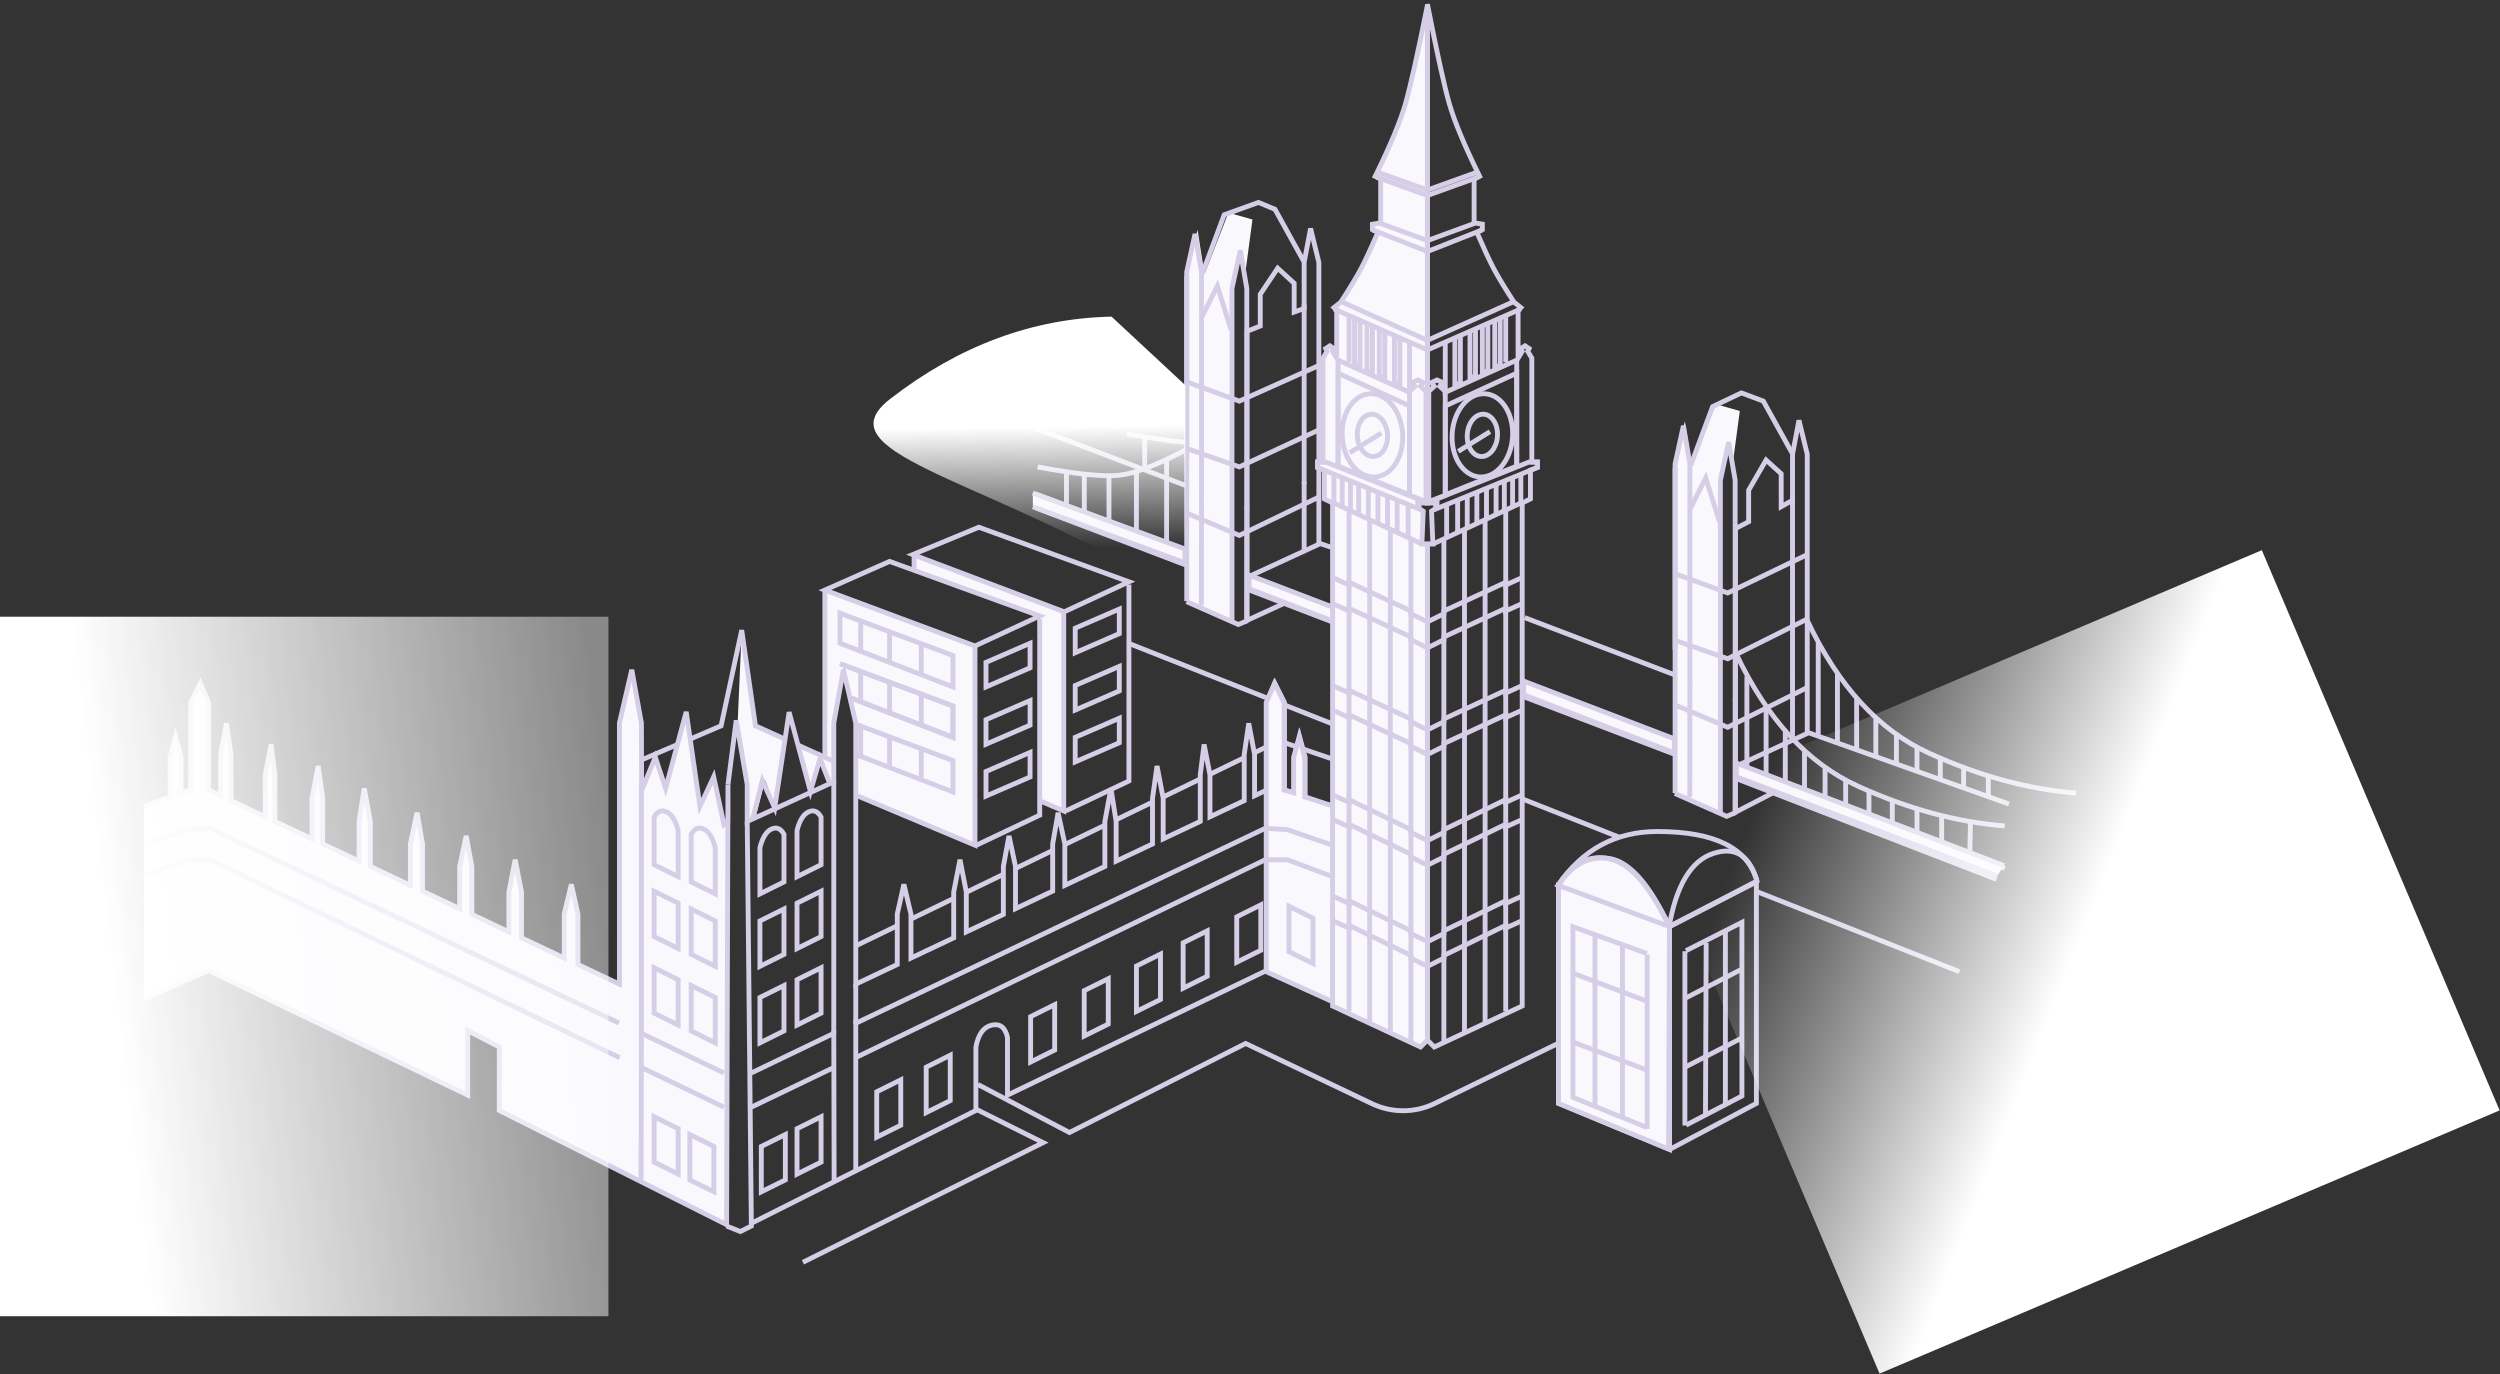 <?xml version="1.0" encoding="UTF-8"?>
<svg width="604px" height="332px" viewBox="0 0 604 332" version="1.1" xmlns="http://www.w3.org/2000/svg" xmlns:xlink="http://www.w3.org/1999/xlink">
    <rect x="0" y="0" width="604" height="332" fill="#333333" stroke="none"/>
    <!-- Generator: Sketch 48.1 (47250) - http://www.bohemiancoding.com/sketch -->
    <title>12 000 000</title>
    <desc>Created with Sketch.</desc>
    <defs>
        <linearGradient x1="86.359%" y1="9.157%" x2="50%" y2="50%" id="linearGradient-1">
            <stop stop-color="#FFFFFF" stop-opacity="0" offset="0%"></stop>
            <stop stop-color="#FFFFFF" offset="100%"></stop>
        </linearGradient>
        <linearGradient x1="86.359%" y1="25.882%" x2="50%" y2="50%" id="linearGradient-2">
            <stop stop-color="#FFFFFF" stop-opacity="0" offset="0%"></stop>
            <stop stop-color="#FFFFFF" offset="100%"></stop>
        </linearGradient>
        <linearGradient x1="100%" y1="22.203%" x2="15.898%" y2="33.596%" id="linearGradient-3">
            <stop stop-color="#FFFFFF" stop-opacity="0.42" offset="0%"></stop>
            <stop stop-color="#FFFFFF" offset="100%"></stop>
        </linearGradient>
    </defs>
    <g id="майлстоун-3" stroke="none" stroke-width="1" fill="none" fill-rule="evenodd" transform="translate(-442, -232)">
        <g id="12-000-000" transform="translate(442, 233)">
            <g id="Group" transform="translate(33.956, 0)">
                <g id="телефон" transform="translate(342.436, 199.892)" stroke="#D5CEE6" stroke-width="1.177">
                    <polygon id="Path-256" points="0.138 65.683 26.976 76.818 47.952 65.683 47.952 12.173 26.976 22.999 0.138 13.101"></polygon>
                    <path d="M0.138,65.683 L26.976,76.818 L26.976,22.999 C22.258,13.173 17.412,7.709 12.437,6.608 C7.462,5.507 3.363,7.671 0.138,13.101 L0.138,65.683 Z" id="Path-256" fill="#F8F8FD" fill-rule="nonzero"></path>
                    <path d="M21.505,29.481 L3.633,23.008 L3.633,64.232 L21.38,71.463 M30.967,70.932 L44.457,63.9 L44.457,21.948 L30.933,28.803" id="Path-256"></path>
                    <path d="M26.864,22.946 C22.221,12.892 17.467,7.427 12.603,6.551 C7.739,5.676 3.538,7.858 0,13.096" id="Path-258"></path>
                    <path d="M26.864,22.946 C28.633,12.969 32.171,7.094 37.477,5.321 C42.784,3.547 46.321,5.764 48.09,11.972" id="Path-259"></path>
                    <path d="M48.09,11.972 L26.864,22.946 L0,12.969 C5.97,4.323 13.985,0 24.045,0 C37.864,0 45.879,3.991 48.09,11.972 Z" id="Path-260"></path>
                    <path d="M8.955,25.107 L8.955,66.509" id="Path-262"></path>
                    <path d="M15.588,27.269 L15.588,69.003" id="Path-262"></path>
                    <path d="M35.819,26.936 L35.653,68.338" id="Path-263"></path>
                    <path d="M40.462,24.276 L40.462,65.844" id="Path-264"></path>
                    <path d="M3.648,34.252 L21.226,40.903" id="Path-265"></path>
                    <path d="M3.648,50.879 L21.226,57.53" id="Path-265"></path>
                    <path d="M30.844,56.865 L44.442,49.882" id="Path-266"></path>
                    <path d="M30.844,40.238 L44.442,33.255" id="Path-266"></path>
                    <path d="M30.678,28.91 L30.678,71.036" id="Path-3"></path>
                    <path d="M21.558,29.736 L21.558,71.862" id="Path-3"></path>
                    <path d="M26.947,23.128 L26.74,76.818" id="Path-2"></path>
                </g>
                <g id="Group-13" transform="translate(216.406, 47.908)">
                    <g id="Group-10" transform="translate(102.779, 74.21) scale(-1, 1) translate(-102.779, -74.21) translate(34.468, 0)">
                        <g id="Group-9" transform="translate(0.321, 1.833)">
                            <polygon id="Path" fill="#F8F8FD" fill-rule="nonzero" transform="translate(8.672, 96.048) scale(-1, 1) translate(-8.672, -96.048) " points="0.795 141.065 0.795 60.943 3.283 51.031 4.941 61.769 10.745 46.901 16.549 48.553 14.891 60.943 14.062 55.987 11.574 64.247 11.574 145.195"></polygon>
                            <polygon id="Path" fill="#F8F8FD" fill-rule="nonzero" transform="translate(126.41, 49.792) scale(-1, 1) translate(-126.41, -49.792) " points="118.534 94.809 118.534 14.687 121.021 4.775 122.679 15.513 128.483 0.645 134.287 2.297 132.629 14.687 131.8 9.731 129.312 17.991 129.312 98.939"></polygon>
                            <path d="M134.42,59.881 L134.42,14.955 L132.41,5.782 L130.847,14.955 L130.847,25.069 M119.728,99.196 L121.961,100.137 L134.462,94.62" id="Path-234" stroke="#D5CEE6" stroke-width="1.177"></path>
                            <path d="M134.42,15.88 L134.42,94.508" id="Path-238" stroke="#D5CEE6" stroke-width="1.177"></path>
                            <path d="M130.847,25.069 L130.847,68.348" id="Path-240" stroke="#D5CEE6" stroke-width="1.177"></path>
                            <path d="M130.847,67.878 L130.875,95.502" id="Path-241" stroke="#D5CEE6" stroke-width="1.177"></path>
                            <polyline id="Path" stroke="#D5CEE6" stroke-width="1.177" points="123.482 99.278 123.482 18.928 121.472 9.755 119.909 18.928 119.909 29.042"></polyline>
                            <path d="M119.909,29.042 L119.909,72.321" id="Path-240" stroke="#D5CEE6" stroke-width="1.177"></path>
                            <path d="M119.909,71.851 L119.937,99.474" id="Path-241" stroke="#D5CEE6" stroke-width="1.177"></path>
                        </g>
                        <g id="Group-8" transform="translate(111.547, 53.997) scale(-1, 1) translate(-111.547, -53.997) translate(102.713, 6.29)" stroke="#D5CEE6" stroke-width="1.177">
                            <polyline id="Path-234" points="17.566 76.142 17.566 8.198 15.565 0 14.009 8.198 14.009 19.324 11.6 20.195 11.6 13.243 7.623 9.601 3.407 15.891 3.407 23.575 0.222 24.83 0.222 94.686 9.133 90.592"></polyline>
                            <path d="M14.009,18.331 L14.009,61.693" id="Path-240"></path>
                            <path d="M14.009,61.222 L14.009,77.636" id="Path-241"></path>
                        </g>
                        <polyline id="Path-244" stroke="#D5CEE6" stroke-width="1.177" points="102.814 54.957 122.037 63.896 134.735 59.457"></polyline>
                        <polyline id="Path-244" stroke="#D5CEE6" stroke-width="1.177" points="102.814 71.18 122.037 80.45 134.754 75.051"></polyline>
                        <polyline id="Path-244" stroke="#D5CEE6" stroke-width="1.177" points="102.814 39.397 122.037 48.005 134.767 43.353"></polyline>
                        <polyline id="Path-245" stroke="#D5CEE6" stroke-width="1.177" points="124.026 30.789 127.34 20.195 130.986 27.479"></polyline>
                        <polyline id="Path-246" stroke="#D5CEE6" stroke-width="1.177" points="130.986 17.216 125.683 2.98 117.397 0 113.42 1.655 106.46 14.236"></polyline>
                    </g>
                    <g id="Group-10" transform="translate(169.431, 97.848) scale(-1, 1) translate(-169.431, -97.848) translate(151.764, 46.019)" stroke="#D5CEE6" stroke-width="1.177">
                        <g id="Group-9" transform="translate(17.733, 7.946)">
                            <path d="M15.023,54.099 L15.023,9.173 L13.013,0 L11.45,9.173 L11.45,19.287 M0.331,93.414 L2.564,94.355 L15.065,88.838" id="Path-234"></path>
                            <path d="M15.023,10.098 L15.023,88.726" id="Path-238"></path>
                            <path d="M11.45,19.287 L11.45,62.566" id="Path-240"></path>
                            <path d="M11.45,62.096 L11.478,89.72" id="Path-241"></path>
                            <polyline id="Path" points="4.085 93.496 4.085 13.146 2.076 3.973 0.513 13.146 0.513 23.26"></polyline>
                            <path d="M0.513,23.26 L0.513,66.539" id="Path-240"></path>
                            <path d="M0.513,66.069 L0.541,93.692" id="Path-241"></path>
                        </g>
                        <g id="Group-8" transform="translate(9.562, 54.328) scale(-1, 1) translate(-9.562, -54.328) translate(0.729, 6.621)">
                            <polyline id="Path-234" points="17.566 75.315 17.566 8.198 15.565 -2.84217094e-14 14.009 8.198 14.009 19.324 11.269 20.857 11.269 12.912 7.623 9.601 3.407 16.885 3.407 24.499 0.222 26.154 0.222 94.686 9.426 89.93"></polyline>
                            <path d="M14.009,18.331 L14.009,61.693" id="Path-240"></path>
                            <path d="M14.009,61.222 L14.009,76.973" id="Path-241"></path>
                        </g>
                        <polyline id="Path-244" points="0.829 54.626 20.053 64.227 32.751 59.788"></polyline>
                        <polyline id="Path-244" points="0.829 71.18 20.053 80.781 32.769 75.382"></polyline>
                        <polyline id="Path-244" points="0.829 39.066 20.053 48.336 32.783 43.684"></polyline>
                        <polyline id="Path-245" points="22.041 31.12 25.356 20.526 29.001 27.81"></polyline>
                        <polyline id="Path-246" points="29.001 17.547 23.698 3.311 16.738 0 11.435 1.986 4.475 14.567"></polyline>
                    </g>
                    <polyline id="Path-251" stroke="#D5CEE6" stroke-width="1.177" points="31.487 62.241 31.487 82.436 24.195 79.788 24.195 65.221"></polyline>
                    <path d="M17.566,65.883 L17.566,77.139" id="Path-252" stroke="#D5CEE6" stroke-width="1.177"></path>
                    <path d="M11.6,65.552 L11.6,74.822" id="Path-253" stroke="#D5CEE6" stroke-width="1.177"></path>
                    <path d="M7.292,65.221 L7.292,73.166" id="Path-254" stroke="#D5CEE6" stroke-width="1.177"></path>
                    <path d="M26.184,56.613 L26.184,64.558" id="Path-255" stroke="#D5CEE6" stroke-width="1.177"></path>
                    <g id="Group-5" transform="translate(0, 54.626)" stroke="#D5CEE6" stroke-width="1.177">
                        <path d="M154.45,78.794 L117.992,64.889" id="Path-242"></path>
                        <path d="M154.45,75.484 L117.992,61.579" id="Path-242"></path>
                        <path d="M154.45,59.592 L117.992,45.687" id="Path-242"></path>
                        <path d="M36.458,33.107 L0,19.202" id="Path-242"></path>
                        <path d="M36.458,29.796 L0,15.891" id="Path-242"></path>
                        <path d="M36.458,13.905 L0,0" id="Path-242"></path>
                        <path d="M72.254,47.012 L50.71,38.735" id="Path-242"></path>
                        <path d="M72.254,43.701 L50.71,35.424" id="Path-242"></path>
                        <polyline id="Path-247" points="51.373 35.755 68.608 27.81 72.585 29.134"></polyline>
                        <path d="M232.007,108.922 L168.702,84.423" id="Path-242"></path>
                        <path d="M233.996,106.273 L168.702,81.112" id="Path-242"></path>
                        <polyline id="Path-247" points="169.365 81.443 186.6 73.497 234.99 90.713"></polyline>
                        <path d="M169.034,54.295 C176.546,70.187 186.379,80.891 198.532,86.409 C210.684,91.927 222.506,95.127 233.996,96.01" id="Path-248"></path>
                        <path d="M186.268,46.35 C193.781,62.241 203.614,72.945 215.766,78.463 C227.919,83.981 239.741,87.181 251.23,88.064" id="Path-248"></path>
                        <path d="M36.458,4.966 C29.412,8.709 23.999,10.806 20.218,11.256 C16.437,11.707 9.808,11.045 0.331,9.27" id="Path-249"></path>
                        <path d="M36.29,3.347 C33.826,3.186 29.021,2.512 21.875,1.324" id="Path-249"></path>
                        <path d="M171.685,59.923 L171.685,82.105" id="Path-250"></path>
                        <path d="M176.325,67.207 L176.325,84.091" id="Path-250"></path>
                        <path d="M180.965,73.166 L180.965,85.747" id="Path-250"></path>
                        <path d="M185.606,77.801 L185.606,87.733" id="Path-250"></path>
                        <path d="M190.577,81.774 L190.577,89.389" id="Path-250"></path>
                        <path d="M195.549,84.754 L195.549,91.375" id="Path-250"></path>
                        <path d="M201.183,87.733 L201.183,93.692" id="Path-250"></path>
                        <path d="M206.818,89.72 L206.818,95.679" id="Path-250"></path>
                        <path d="M212.784,92.037 L212.784,97.996" id="Path-250"></path>
                        <path d="M218.749,93.527 L218.749,100.314" id="Path-250"></path>
                        <path d="M225.71,94.851 L225.544,103.128" id="Path-250"></path>
                        <path d="M188.92,51.812 L188.92,74.49" id="Path-250"></path>
                        <path d="M193.56,59.261 L193.56,76.146" id="Path-250"></path>
                        <path d="M198.2,65.221 L198.2,77.801" id="Path-250"></path>
                        <path d="M202.84,70.021 L202.84,79.125" id="Path-250"></path>
                        <path d="M207.812,73.994 L207.812,81.112" id="Path-250"></path>
                        <path d="M212.784,76.973 L212.784,82.767" id="Path-250"></path>
                        <path d="M218.418,79.622 L218.418,84.754" id="Path-250"></path>
                        <path d="M224.052,81.94 L224.052,86.74" id="Path-250"></path>
                        <path d="M230.018,83.926 L230.018,89.057" id="Path-250"></path>
                    </g>
                </g>
                <g id="Group-12" transform="translate(165, 132.986)">
                    <polygon id="Path-269" fill="#F8F8FD" fill-rule="nonzero" points="58.156 13.828 58.156 61.95 52.273 59.482 52.273 14.868 21.558 4.13 21.558 0"></polygon>
                    <polygon id="Path-269" fill="#F8F8FD" fill-rule="nonzero" points="36.598 22.088 36.598 70.21 7.462 57.82 7.462 40.474 4.975 27.258 2.487 40.474 2.487 49.56 0 48.734 0 8.26"></polygon>
                    <polygon id="Path-267" stroke="#D5CEE6" stroke-width="1.177" points="0.333 8.574 15.97 1.652 52.236 14.836 36.598 22.088"></polygon>
                    <path d="M0.333,8.574 L0.333,48.456" id="Path-268" stroke="#D5CEE6" stroke-width="1.177"></path>
                    <polyline id="Path-269" stroke="#D5CEE6" stroke-width="1.177" points="36.598 22.088 36.598 70.21 8.318 58.344"></polyline>
                    <polyline id="Path-270" stroke="#D5CEE6" stroke-width="1.177" points="36.931 70.21 52.236 62.959 52.236 15.495"></polyline>
                    <polygon id="Path-271" stroke="#D5CEE6" stroke-width="1.177" points="3.993 14.177 31.275 24.395 31.275 31.976 3.993 21.428"></polygon>
                    <polyline id="Path-271" stroke="#D5CEE6" stroke-width="1.177" points="3.993 26.372 31.275 36.59 31.275 44.171 6.707 34.673"></polyline>
                    <polyline id="Path-271" stroke="#D5CEE6" stroke-width="1.177" points="7.994 41.055 31.275 49.774 31.275 57.355 8.02 48.365"></polyline>
                    <path d="M23.623,21.758 L23.623,29.009" id="Path-272" stroke="#D5CEE6" stroke-width="1.177"></path>
                    <path d="M15.97,18.791 L15.97,26.043" id="Path-272" stroke="#D5CEE6" stroke-width="1.177"></path>
                    <path d="M8.983,16.155 L8.983,23.406" id="Path-272" stroke="#D5CEE6" stroke-width="1.177"></path>
                    <path d="M23.623,33.953 L23.623,41.205" id="Path-272" stroke="#D5CEE6" stroke-width="1.177"></path>
                    <path d="M15.97,30.987 L15.97,38.238" id="Path-272" stroke="#D5CEE6" stroke-width="1.177"></path>
                    <path d="M8.983,28.35 L8.983,35.601" id="Path-272" stroke="#D5CEE6" stroke-width="1.177"></path>
                    <polyline id="Path-271" stroke="#D5CEE6" stroke-width="1.177" points="3.993 26.372 31.275 36.59 31.275 44.171 6.707 34.673"></polyline>
                    <polygon id="Path-273" stroke="#D5CEE6" stroke-width="1.177" points="39.26 58.344 49.907 53.73 49.907 47.797 39.26 52.411"></polygon>
                    <polygon id="Path-273" stroke="#D5CEE6" stroke-width="1.177" points="39.26 45.819 49.907 41.205 49.907 35.272 39.26 39.886"></polygon>
                    <polygon id="Path-273" stroke="#D5CEE6" stroke-width="1.177" points="39.26 31.976 49.907 27.361 49.907 21.428 39.26 26.043"></polygon>
                    <path d="M23.623,47.138 L23.623,54.389" id="Path-272" stroke="#D5CEE6" stroke-width="1.177"></path>
                    <path d="M15.97,44.171 L15.97,51.422" id="Path-272" stroke="#D5CEE6" stroke-width="1.177"></path>
                    <path d="M8.983,41.534 L8.983,48.786" id="Path-272" stroke="#D5CEE6" stroke-width="1.177"></path>
                </g>
                <g id="Group-12" transform="translate(186.557, 126.378)" stroke="#D5CEE6" stroke-width="1.177">
                    <polygon id="Path-267" points="0 6.608 15.97 0 52.236 13.184 36.598 20.436"></polygon>
                    <path d="M0.333,6.922 L0.333,10.46" id="Path-268"></path>
                    <polyline id="Path-270" points="36.931 68.558 52.236 61.307 52.236 13.843"></polyline>
                    <polygon id="Path-273" points="39.26 56.692 49.907 52.078 49.907 46.145 39.26 50.759"></polygon>
                    <polygon id="Path-273" points="39.26 44.167 49.907 39.553 49.907 33.62 39.26 38.234"></polygon>
                    <polygon id="Path-273" points="39.26 30.324 49.907 25.709 49.907 19.776 39.26 24.391"></polygon>
                </g>
                <g id="бигбен">
                    <g id="Group-9" transform="translate(141.591, 150.903)">
                        <path d="M16.773,43.207 L19.26,36.599 L21.602,45.685 L23.406,46.511 L23.406,37.425 L25.893,22.557 L24.922,0.336 L21.602,23.451 L14.454,26.694 L16.773,43.207 Z M11.356,28.099 L2.679,32.036 L2.679,36.599 L3.506,37.425 L5.994,31.643 L8.481,39.077 L11.356,28.099 Z" id="Path-243" fill="#F8F8FD" fill-rule="nonzero" transform="translate(14.286, 23.423) scale(-1, 1) translate(-14.286, -23.423) "></path>
                        <path d="M146.073,42.934 L139.765,40.622 L139.765,31.046 L138.437,26.093 L137.11,31.046 L137.11,39.631 L134.786,38.971 L134.786,17.837 L132.462,13.214 L130.47,17.837 L130.47,38.971 L127.558,40.346 L127.558,30.385 L126.149,22.85 L125.056,30.385 L125.056,41.528 L116.782,45.437 L116.782,35.275 L115.358,27.948 L114.439,35.275 L114.439,46.544 L105.477,50.777 L105.477,40.952 L103.99,33.161 L102.9,40.952 L102.9,51.995 L94.108,56.148 L94.108,46.544 L92.857,38.577 L91.386,46.566 L91.386,57.434 L81.712,62.004 L81.712,51.995 L80.09,44.451 L78.781,51.995 L78.781,63.388 L69.796,67.633 L69.796,57.434 L68.23,50.053 L66.865,57.434 L66.865,69.017 L57.91,73.247 L57.91,63.599 L56.39,55.803 L54.869,63.599 L54.869,74.684 L44.541,79.563 L44.541,68.939 L42.826,61.756 L41.233,68.939 L41.233,81.125 L31.207,85.862 L31.207,22.79 L28.219,9.912 L25.895,22.79 L25.895,36.99 L4.98,46.566 L4.98,37.65 L2.324,22.13 L0.332,37.65 M0,144.31 L3.32,145.631 L5.976,144.31 L5.976,143.649 L60.228,116.385 L60.228,101.052 C60.799,97.97 62.081,96.208 64.073,95.768 C66.065,95.328 67.327,96.318 67.858,98.74 L67.858,112.673 L130.47,82.559 L146.073,89.494" id="Path-234" stroke="#D5CEE6" stroke-width="1.177"></path>
                        <polygon id="Path" stroke="#D5CEE6" stroke-width="1.177" fill="#F8F8FD" fill-rule="nonzero" points="146.801 42.935 139.664 40.624 139.664 31.048 138.336 26.094 137.008 31.048 137.008 39.633 134.684 38.973 134.684 17.839 132.36 13.216 130.368 17.839 130.368 38.973 130.368 82.857 146.801 90.289"></polygon>
                        <path d="M146.073,52.18 L135.45,48.547 L130.138,48.217 L31.319,95.261 M25.895,97.749 L5.976,107.326 M5.976,115.581 L25.895,106.005 M31.156,103.63 L130.138,55.812 L135.45,55.812 L146.073,59.775" id="Path-235" stroke="#D5CEE6" stroke-width="1.177"></path>
                        <polyline id="Path-236" stroke="#D5CEE6" stroke-width="1.177" points="24.899 37.32 22.575 31.376 20.251 39.301 15.105 20.149 11.619 43.264 8.632 36.659 6.308 45.906"></polyline>
                        <path d="M31.207,76.616 L41.329,71.704 M44.686,70.079 L55.125,65.023 M58.023,63.619 L66.996,59.273 M69.865,57.883 L78.839,53.537 M81.637,52.182 L91.363,47.471 M93.983,46.202 L102.842,41.911 M105.542,40.604 L114.355,36.335 M116.77,35.166 L125.107,31.128 M127.711,29.867 L130.549,28.492 M134.823,27.548 L137.962,28.616 M139.396,29.104 L146.073,31.376" id="Path-237" stroke="#D5CEE6" stroke-width="1.177"></path>
                        <path d="M31.207,85.862 L31.207,95.438" id="Path-238" stroke="#D5CEE6" stroke-width="1.177"></path>
                        <path d="M31.207,94.447 L31.207,130.771" id="Path-238" stroke="#D5CEE6" stroke-width="1.177"></path>
                        <path d="M5.976,143.649 L4.98,46.566" id="Path-239" stroke="#D5CEE6" stroke-width="1.177"></path>
                        <path d="M25.895,36.99 L25.895,97.749" id="Path-240" stroke="#D5CEE6" stroke-width="1.177"></path>
                        <path d="M25.895,97.089 L25.978,133.413" id="Path-241" stroke="#D5CEE6" stroke-width="1.177"></path>
                    </g>
                    <g id="Group-8" transform="translate(83.863, 223.093) scale(-1, 1) translate(-83.863, -223.093) translate(0.241, 151.239)" stroke="#D5CEE6" stroke-width="1.177">
                        <polyline id="Path-234" fill="#F8F8FD" fill-rule="nonzero" points="166.656 42.598 160.348 40.286 160.348 30.71 159.021 25.757 157.693 30.71 157.693 39.296 155.369 38.635 155.369 17.501 153.045 12.878 151.053 17.501 151.053 38.635 148.141 40.011 148.141 30.05 146.732 22.514 145.639 30.05 145.639 41.193 137.365 45.101 137.365 34.939 135.941 27.612 135.022 34.939 135.022 46.208 126.06 50.442 126.06 40.617 124.573 32.825 123.483 40.617 123.483 51.659 114.691 55.812 114.691 46.208 113.44 38.241 111.969 46.23 111.969 57.098 102.295 61.668 102.295 51.659 100.673 44.115 99.364 51.659 99.364 63.052 90.379 67.297 90.379 57.098 88.813 49.718 87.448 57.098 87.448 68.681 78.493 72.911 78.493 63.263 76.973 55.468 75.452 63.263 75.452 74.348 65.124 79.227 65.124 68.603 63.409 61.42 61.816 68.603 61.816 80.79 51.79 85.526 51.79 22.455 48.802 9.576 46.478 22.455 46.43 38.741 43.114 30.71 40.626 38.241 35.652 19.743 32.335 42.598 29.018 35.437 26.531 47.001 25.563 46.23 25.563 37.314 25.895 143.644 80.811 116.049 80.811 100.716 88.441 96.753 88.441 112.338 151.053 82.224 166.656 89.158"></polyline>
                        <polygon id="Rectangle-28" points="28.965 124.747 28.965 135.711 34.776 132.822 34.776 121.857"></polygon>
                        <polygon id="Rectangle-28" points="37.597 120.454 37.597 131.419 43.407 128.529 43.407 117.564"></polygon>
                        <polygon id="Rectangle-28" points="28.633 70.261 28.633 81.226 34.444 78.336 34.444 67.371"></polygon>
                        <polygon id="Rectangle-28" points="37.597 65.968 37.597 76.933 43.407 74.043 43.407 63.079"></polygon>
                        <polygon id="Rectangle-28" points="28.633 88.753 28.633 99.718 34.444 96.828 34.444 85.863"></polygon>
                        <polygon id="Rectangle-28" points="37.597 84.46 37.597 95.425 43.407 92.535 43.407 81.571"></polygon>
                        <path d="M28.633,52.556 L28.633,63.724 L34.444,60.835 L34.444,49.312 C33.63,47.925 32.69,47.531 31.506,48.028 C30.238,48.56 29.269,50.057 28.633,52.556 Z" id="Rectangle-28"></path>
                        <path d="M37.597,48.401 L37.597,59.57 L43.407,56.68 L43.407,45.158 C42.594,43.771 41.653,43.377 40.469,43.874 C39.202,44.406 38.233,45.902 37.597,48.401 Z" id="Rectangle-28"></path>
                        <path d="M166.656,51.844 L156.033,48.212 L150.721,47.881 L51.902,94.925 M46.478,97.414 L26.559,106.99 M26.559,115.245 L46.478,105.669 M51.739,103.294 L150.721,55.476 L156.033,55.476 L166.656,59.439" id="Path-235"></path>
                        <path d="M46.478,36.654 L46.478,97.414" id="Path-240"></path>
                        <path d="M46.478,96.753 L46.561,133.077" id="Path-241"></path>
                        <path d="M46.478,31.371 L37.878,27.683 M34.67,26.308 L27.223,23.115 L22.243,-9.09494702e-13 L18.923,23.115 L11.776,26.358 M8.677,27.764 L0,31.701" id="Path-243"></path>
                    </g>
                    <g id="Group-11" transform="translate(149.226, 194.167)" stroke="#D5CEE6" stroke-width="1.177">
                        <polygon id="Rectangle-28" points="0.747 81.819 0.747 92.783 6.557 89.894 6.557 78.929"></polygon>
                        <polygon id="Rectangle-28" points="40.585 62.666 40.585 73.631 46.395 70.741 46.395 59.776"></polygon>
                        <polygon id="Rectangle-28" points="9.378 77.526 9.378 88.491 15.189 85.601 15.189 74.636"></polygon>
                        <polygon id="Rectangle-28" points="0.415 27.333 0.415 38.298 6.225 35.408 6.225 24.443"></polygon>
                        <polygon id="Rectangle-28" points="9.378 23.04 9.378 34.005 15.189 31.115 15.189 20.151"></polygon>
                        <polygon id="Rectangle-28" points="0.415 45.825 0.415 56.79 6.225 53.9 6.225 42.935"></polygon>
                        <polygon id="Rectangle-28" points="9.378 41.532 9.378 52.497 15.189 49.607 15.189 38.643"></polygon>
                        <path d="M0.415,9.627 L0.415,20.796 L6.225,17.906 L6.225,6.384 C5.411,4.997 4.471,4.603 3.287,5.1 C2.019,5.632 1.05,7.129 0.415,9.627 Z" id="Rectangle-28"></path>
                        <path d="M9.378,5.473 L9.378,16.642 L15.189,13.752 L15.189,2.23 C14.375,0.843 13.434,0.449 12.251,0.946 C10.983,1.478 10.014,2.974 9.378,5.473 Z" id="Rectangle-28"></path>
                        <polygon id="Rectangle-28" points="28.633 68.61 28.633 79.575 34.444 76.685 34.444 65.72"></polygon>
                        <polygon id="Rectangle-28" points="65.815 50.448 65.815 61.413 71.626 58.523 71.626 47.558"></polygon>
                        <polygon id="Rectangle-28" points="78.763 44.174 78.763 55.139 84.573 52.249 84.573 41.284"></polygon>
                        <polygon id="Rectangle-28" points="91.378 38.23 91.378 49.195 97.189 46.305 97.189 35.34"></polygon>
                        <polygon id="Rectangle-28" points="102.666 32.617 102.666 43.581 108.476 40.691 108.476 29.727"></polygon>
                        <polygon id="Rectangle-28" points="115.613 26.342 115.613 37.307 121.424 34.417 121.424 23.453"></polygon>
                        <polygon id="Rectangle-28" transform="translate(131.134, 30.71) scale(-1, 1) translate(-131.134, -30.71) " points="128.229 26.673 128.229 37.637 134.039 34.747 134.039 23.783"></polygon>
                    </g>
                    <g id="Group-7" transform="translate(283.515, 0)" stroke="#D5CEE6" stroke-width="1.177">
                        <g id="Group-6" transform="translate(27.388, 0)">
                            <polyline id="Path-223" points="13.214 54.555 0 59.769 0 57.127 11.39 52.963"></polyline>
                            <polyline id="Path-223" points="12.247 41.811 0 46.23 0 44.909 11.951 40.617"></polyline>
                            <path d="M21.579,86.186 L21.579,111.613" id="Path-226"></path>
                            <polygon id="Path-226" points="0.332 120.199 0.332 93.565 1.66 92.34 0.996 91.422 2.324 90.809 3.652 91.422 2.988 92.34 4.316 93.565 4.316 118.668"></polygon>
                            <path d="M7.459,108.051 L15.116,103.287" id="Path-227"></path>
                            <path d="M18.923,122.18 L18.923,243.369" id="Path-230"></path>
                            <path d="M4.648,121.024 L4.648,129.114" id="Path-231"></path>
                            <path d="M7.304,119.703 L7.304,127.794" id="Path-231"></path>
                            <path d="M9.628,118.713 L9.628,126.473" id="Path-231"></path>
                            <path d="M11.951,118.052 L11.951,125.482" id="Path-231"></path>
                            <path d="M14.275,117.062 L14.275,124.491" id="Path-231"></path>
                            <path d="M16.599,116.071 L16.599,123.171" id="Path-231"></path>
                            <path d="M18.591,115.41 L18.591,122.51" id="Path-231"></path>
                            <path d="M20.583,114.42 L20.583,121.519" id="Path-231"></path>
                            <polyline id="Path-232" points="0 149.258 3.984 147.276 3.984 146.616 18.923 139.681 18.923 140.342 22.575 138.691"></polyline>
                            <polyline id="Path-232" points="0 155.532 3.984 153.55 3.984 152.89 18.923 145.955 18.923 146.616 22.575 144.965"></polyline>
                            <polyline id="Path-232" points="0 181.289 3.984 179.307 3.984 178.647 18.923 171.712 18.923 172.373 22.575 170.722"></polyline>
                            <polyline id="Path-232" points="0 175.345 3.984 173.363 3.984 172.703 18.923 165.768 18.923 166.429 22.575 164.778"></polyline>
                            <polyline id="Path-232" points="0 208.036 3.984 206.055 3.984 205.394 18.923 198.13 18.923 198.79 22.575 197.139"></polyline>
                            <polyline id="Path-232" points="0 202.092 3.984 200.111 3.984 199.45 18.923 192.186 18.923 192.846 22.575 191.195"></polyline>
                            <polyline id="Path-232" points="0 232.472 3.984 230.491 3.984 229.83 18.923 222.566 18.923 223.226 22.575 221.575"></polyline>
                            <polyline id="Path-232" points="0 226.528 3.984 224.547 3.984 223.886 18.923 216.622 18.923 217.282 22.575 215.631"></polyline>
                            <path d="M8.964,248.653 L8.964,126.803" id="Path-233"></path>
                            <path d="M13.943,246.341 L13.943,124.491" id="Path-233"></path>
                            <path d="M3.984,129.114 L3.984,250.799" id="Path-230"></path>
                            <path d="M5.312,24.106 C6.535,28.365 8.97,34.199 12.615,41.607 L11.287,42.268 L11.287,52.835 L13.279,53.165 L13.279,54.486 L11.951,55.146 C13.6,58.94 14.928,61.802 15.935,63.732 C16.943,65.661 18.603,68.413 20.915,71.987 L22.575,73.308 L21.911,73.968 L21.911,85.526 L22.907,83.875 L22.575,83.214 L23.571,82.554 L24.567,83.214 L24.235,83.875 L25.231,85.526 L25.231,110.622 L26.559,110.622 L26.559,111.943 L24.899,112.604 L24.899,119.538 L22.907,120.529 L22.907,242.048 L1.66,251.955 L0,250.304 L0,130.435 L1.328,130.435 L0.996,122.51 L1.992,121.85 L1.992,120.529 L0,120.529 L0,78.261 L0,0 C2.318,11.811 4.088,19.846 5.312,24.106 Z" id="Path-222"></path>
                            <polygon id="Path-224" points="0.664 120.199 24.567 110.622 26.559 110.622 26.559 111.943 2.324 121.85 2.324 120.199"></polygon>
                            <polyline id="Path-225" points="1.328 130.435 22.575 120.529 22.575 113.594"></polyline>
                            <path d="M21.911,85.856 L4.316,93.781 L4.316,81.563 M6.64,80.573 L6.64,92.13 L7.968,91.47 L7.968,79.912 M10.292,78.922 L10.292,90.479 L11.619,89.819 L11.619,78.591 M13.279,77.601 L13.279,89.158 L14.607,88.498 L14.607,77.271 M16.267,76.28 L16.267,87.837 L17.595,87.177 L17.595,75.95 M18.923,75.289 L18.923,86.517" id="Path-229"></path>
                            <polyline id="Path-223" points="22.575 73.638 0 83.545 0 81.233 20.583 71.987"></polyline>
                            <ellipse id="Oval-8" transform="translate(13.279, 104.183) rotate(4) translate(-13.279, -104.183) " cx="13.279" cy="104.183" rx="7.304" ry="10.072"></ellipse>
                            <ellipse id="Oval-8" transform="translate(13.279, 104.183) rotate(4) translate(-13.279, -104.183) " cx="13.279" cy="104.183" rx="3.652" ry="5.118"></ellipse>
                            <polygon id="Path-222" points="4.316 97.083 21.579 89.158 21.579 111.613 4.316 118.548"></polygon>
                        </g>
                        <g id="Group-6" transform="translate(13.843, 126.369) scale(-1, 1) translate(-13.843, -126.369) translate(0.299, 0.33)">
                            <path d="M5.312,23.776 C6.535,28.035 8.97,33.869 12.615,41.277 L11.287,41.937 L11.287,52.504 L13.279,52.835 L13.279,54.155 L11.951,54.816 C13.6,58.61 14.928,61.472 15.935,63.401 C16.943,65.331 18.603,68.083 20.915,71.657 L22.575,72.978 L21.911,73.638 L21.911,85.196 L22.907,83.545 L22.575,82.884 L23.571,82.224 L24.567,82.884 L24.235,83.545 L25.231,85.196 L25.231,110.292 L26.559,110.292 L26.559,111.613 L24.899,112.273 L24.899,119.208 L22.907,120.199 L22.907,241.718 L1.66,251.625 L0,249.973 L0,130.105 L1.328,130.105 L0.996,122.18 L1.992,121.519 L1.992,120.199 L0,120.199 L0,77.931 L0,0 C2.318,11.591 4.088,19.516 5.312,23.776 Z" id="Path-222" fill="#F8F8FD" fill-rule="nonzero"></path>
                            <polyline id="Path-223" points="13.214 54.225 0 59.439 0 56.797 11.39 52.633"></polyline>
                            <polyline id="Path-223" points="12.247 41.481 -4.4408921e-16 45.9 -4.4408921e-16 44.579 11.951 40.286"></polyline>
                            <path d="M21.579,85.856 L21.579,111.283" id="Path-226"></path>
                            <polygon id="Path-226" points="0.332 119.868 0.332 93.234 1.66 92.01 0.996 91.091 2.324 90.479 3.652 91.091 2.988 92.01 4.316 93.234 4.316 118.338"></polygon>
                            <path d="M11.111,108.051 L18.767,103.287" id="Path-227" transform="translate(14.939, 105.669) scale(-1, 1) translate(-14.939, -105.669) "></path>
                            <path d="M18.923,121.85 L18.923,243.039" id="Path-230"></path>
                            <path d="M4.648,120.694 L4.648,128.784" id="Path-231"></path>
                            <path d="M7.304,119.373 L7.304,127.463" id="Path-231"></path>
                            <path d="M9.628,118.382 L9.628,126.142" id="Path-231"></path>
                            <path d="M11.951,117.722 L11.951,125.152" id="Path-231"></path>
                            <path d="M14.275,116.731 L14.275,124.161" id="Path-231"></path>
                            <path d="M16.599,115.741 L16.599,122.84" id="Path-231"></path>
                            <path d="M18.591,115.08 L18.591,122.18" id="Path-231"></path>
                            <path d="M20.583,114.09 L20.583,121.189" id="Path-231"></path>
                            <polyline id="Path-232" points="0 148.927 3.984 146.946 3.984 146.286 18.923 139.351 18.923 140.012 22.575 138.36"></polyline>
                            <polyline id="Path-232" points="0 155.201 3.984 153.22 3.984 152.56 18.923 145.625 18.923 146.286 22.575 144.635"></polyline>
                            <polyline id="Path-232" points="0 180.958 3.984 178.977 3.984 178.317 18.923 171.382 18.923 172.042 22.575 170.391"></polyline>
                            <polyline id="Path-232" points="0 175.014 3.984 173.033 3.984 172.373 18.923 165.438 18.923 166.099 22.575 164.448"></polyline>
                            <polyline id="Path-232" points="0 207.706 3.984 205.725 3.984 205.064 18.923 197.799 18.923 198.46 22.575 196.809"></polyline>
                            <polyline id="Path-232" points="0 201.762 3.984 199.781 3.984 199.12 18.923 191.855 18.923 192.516 22.575 190.865"></polyline>
                            <polyline id="Path-232" points="0 232.142 3.984 230.16 3.984 229.5 18.923 222.235 18.923 222.896 22.575 221.245"></polyline>
                            <polyline id="Path-232" points="0 226.198 3.984 224.217 3.984 223.556 18.923 216.291 18.923 216.952 22.575 215.301"></polyline>
                            <path d="M8.964,248.322 L8.964,126.473" id="Path-233"></path>
                            <path d="M13.943,246.011 L13.943,124.161" id="Path-233"></path>
                            <path d="M3.984,128.784 L3.984,250.469" id="Path-230"></path>
                            <polygon id="Path-224" points="0.664 119.868 24.567 110.292 26.559 110.292 26.559 111.613 2.324 121.519 2.324 119.868"></polygon>
                            <polyline id="Path-225" points="1.328 130.105 22.575 120.199 22.575 113.264"></polyline>
                            <path d="M21.911,85.526 L4.316,93.451 L4.316,81.233 M6.64,80.242 L6.64,91.8 L7.968,91.14 L7.968,79.582 M10.292,78.591 L10.292,90.149 L11.619,89.489 L11.619,78.261 M13.279,77.271 L13.279,88.828 L14.607,88.168 L14.607,76.94 M16.267,75.95 L16.267,87.507 L17.595,86.847 L17.595,75.619 M18.923,74.959 L18.923,86.186" id="Path-229"></path>
                            <polyline id="Path-223" points="22.575 73.308 0 83.214 0 80.903 20.583 71.657"></polyline>
                            <ellipse id="Oval-8" transform="translate(13.279, 103.853) rotate(4) translate(-13.279, -103.853) " cx="13.279" cy="103.853" rx="7.304" ry="10.072"></ellipse>
                            <ellipse id="Oval-8" transform="translate(13.279, 103.853) rotate(4) translate(-13.279, -103.853) " cx="13.279" cy="103.853" rx="3.652" ry="5.118"></ellipse>
                            <polygon id="Path-222" points="4.316 96.753 21.579 88.828 21.579 111.283 4.316 118.217"></polygon>
                        </g>
                    </g>
                </g>
                <polyline id="Path-4" stroke="#D5CEE6" stroke-width="1.177" points="223.04 147.028 223.04 194.936 217.236 192.458"></polyline>
                <g id="Group-2" transform="translate(160.025, 118.118)" stroke="#D5CEE6" stroke-width="1.177">
                    <polyline id="Path-5" fill="#F8F8FD" fill-rule="nonzero" points="290.2 90.034 225.527 65.254 225.527 68.558 288.542 92.512"></polyline>
                    <polygon id="Path-5" fill="#F8F8FD" fill-rule="nonzero" points="210.538 59.384 174.12 45.43 174.12 48.734 210.538 62.776"></polygon>
                    <polygon id="Path-5" fill="#F8F8FD" fill-rule="nonzero" points="127.945 27.547 107.789 19.824 107.789 23.128 127.983 30.915"></polygon>
                    <polyline id="Path-5" fill="#F8F8FD" fill-rule="nonzero" points="55.553 3.304 92.33 16.873 92.292 13.505 92.292 13.505 55.553 0"></polyline>
                    <path d="M78.769,36.344 L112.407,49.638 M116.198,51.136 L127.825,55.731 M173.903,73.94 L197.282,83.179 M230.34,96.243 L279.421,115.64" id="Path-6"></path>
                    <path d="M42.286,142.898 L64.397,154.498 L106.959,132.986 L137.504,147.539 C142.302,149.825 147.886,149.801 152.664,147.474 L182.412,132.986" id="Path-7"></path>
                    <polyline id="Path-8" points="41.457 148.68 58.04 156.94 0 185.85"></polyline>
                </g>
            </g>
            <g id="grads" transform="translate(0, 58.897)">
                <rect id="Rectangle-28-Copy" fill="url(#linearGradient-1)" fill-rule="nonzero" transform="translate(500.278, 172.495) rotate(-113) translate(-500.278, -172.495) " x="426.759" y="91.123" width="147.038" height="162.743"></rect>
                <path d="M287.585,0.941 C283.979,5.67 281.89,10.093 281.317,14.211 C274.827,60.887 283.059,97.441 265.091,86.98 C246.95,76.417 234.119,62.366 226.6,44.826 L235.299,22.074 L247.601,17.101 L287.585,0.941 Z" id="Rectangle-28-Copy-2" fill="url(#linearGradient-2)" fill-rule="nonzero" transform="translate(257.092, 44.861) rotate(112) translate(-257.092, -44.861) "></path>
                <rect id="Rectangle-17" fill="url(#linearGradient-3)" x="0" y="89.103" width="147" height="169"></rect>
            </g>
        </g>
    </g>
</svg>